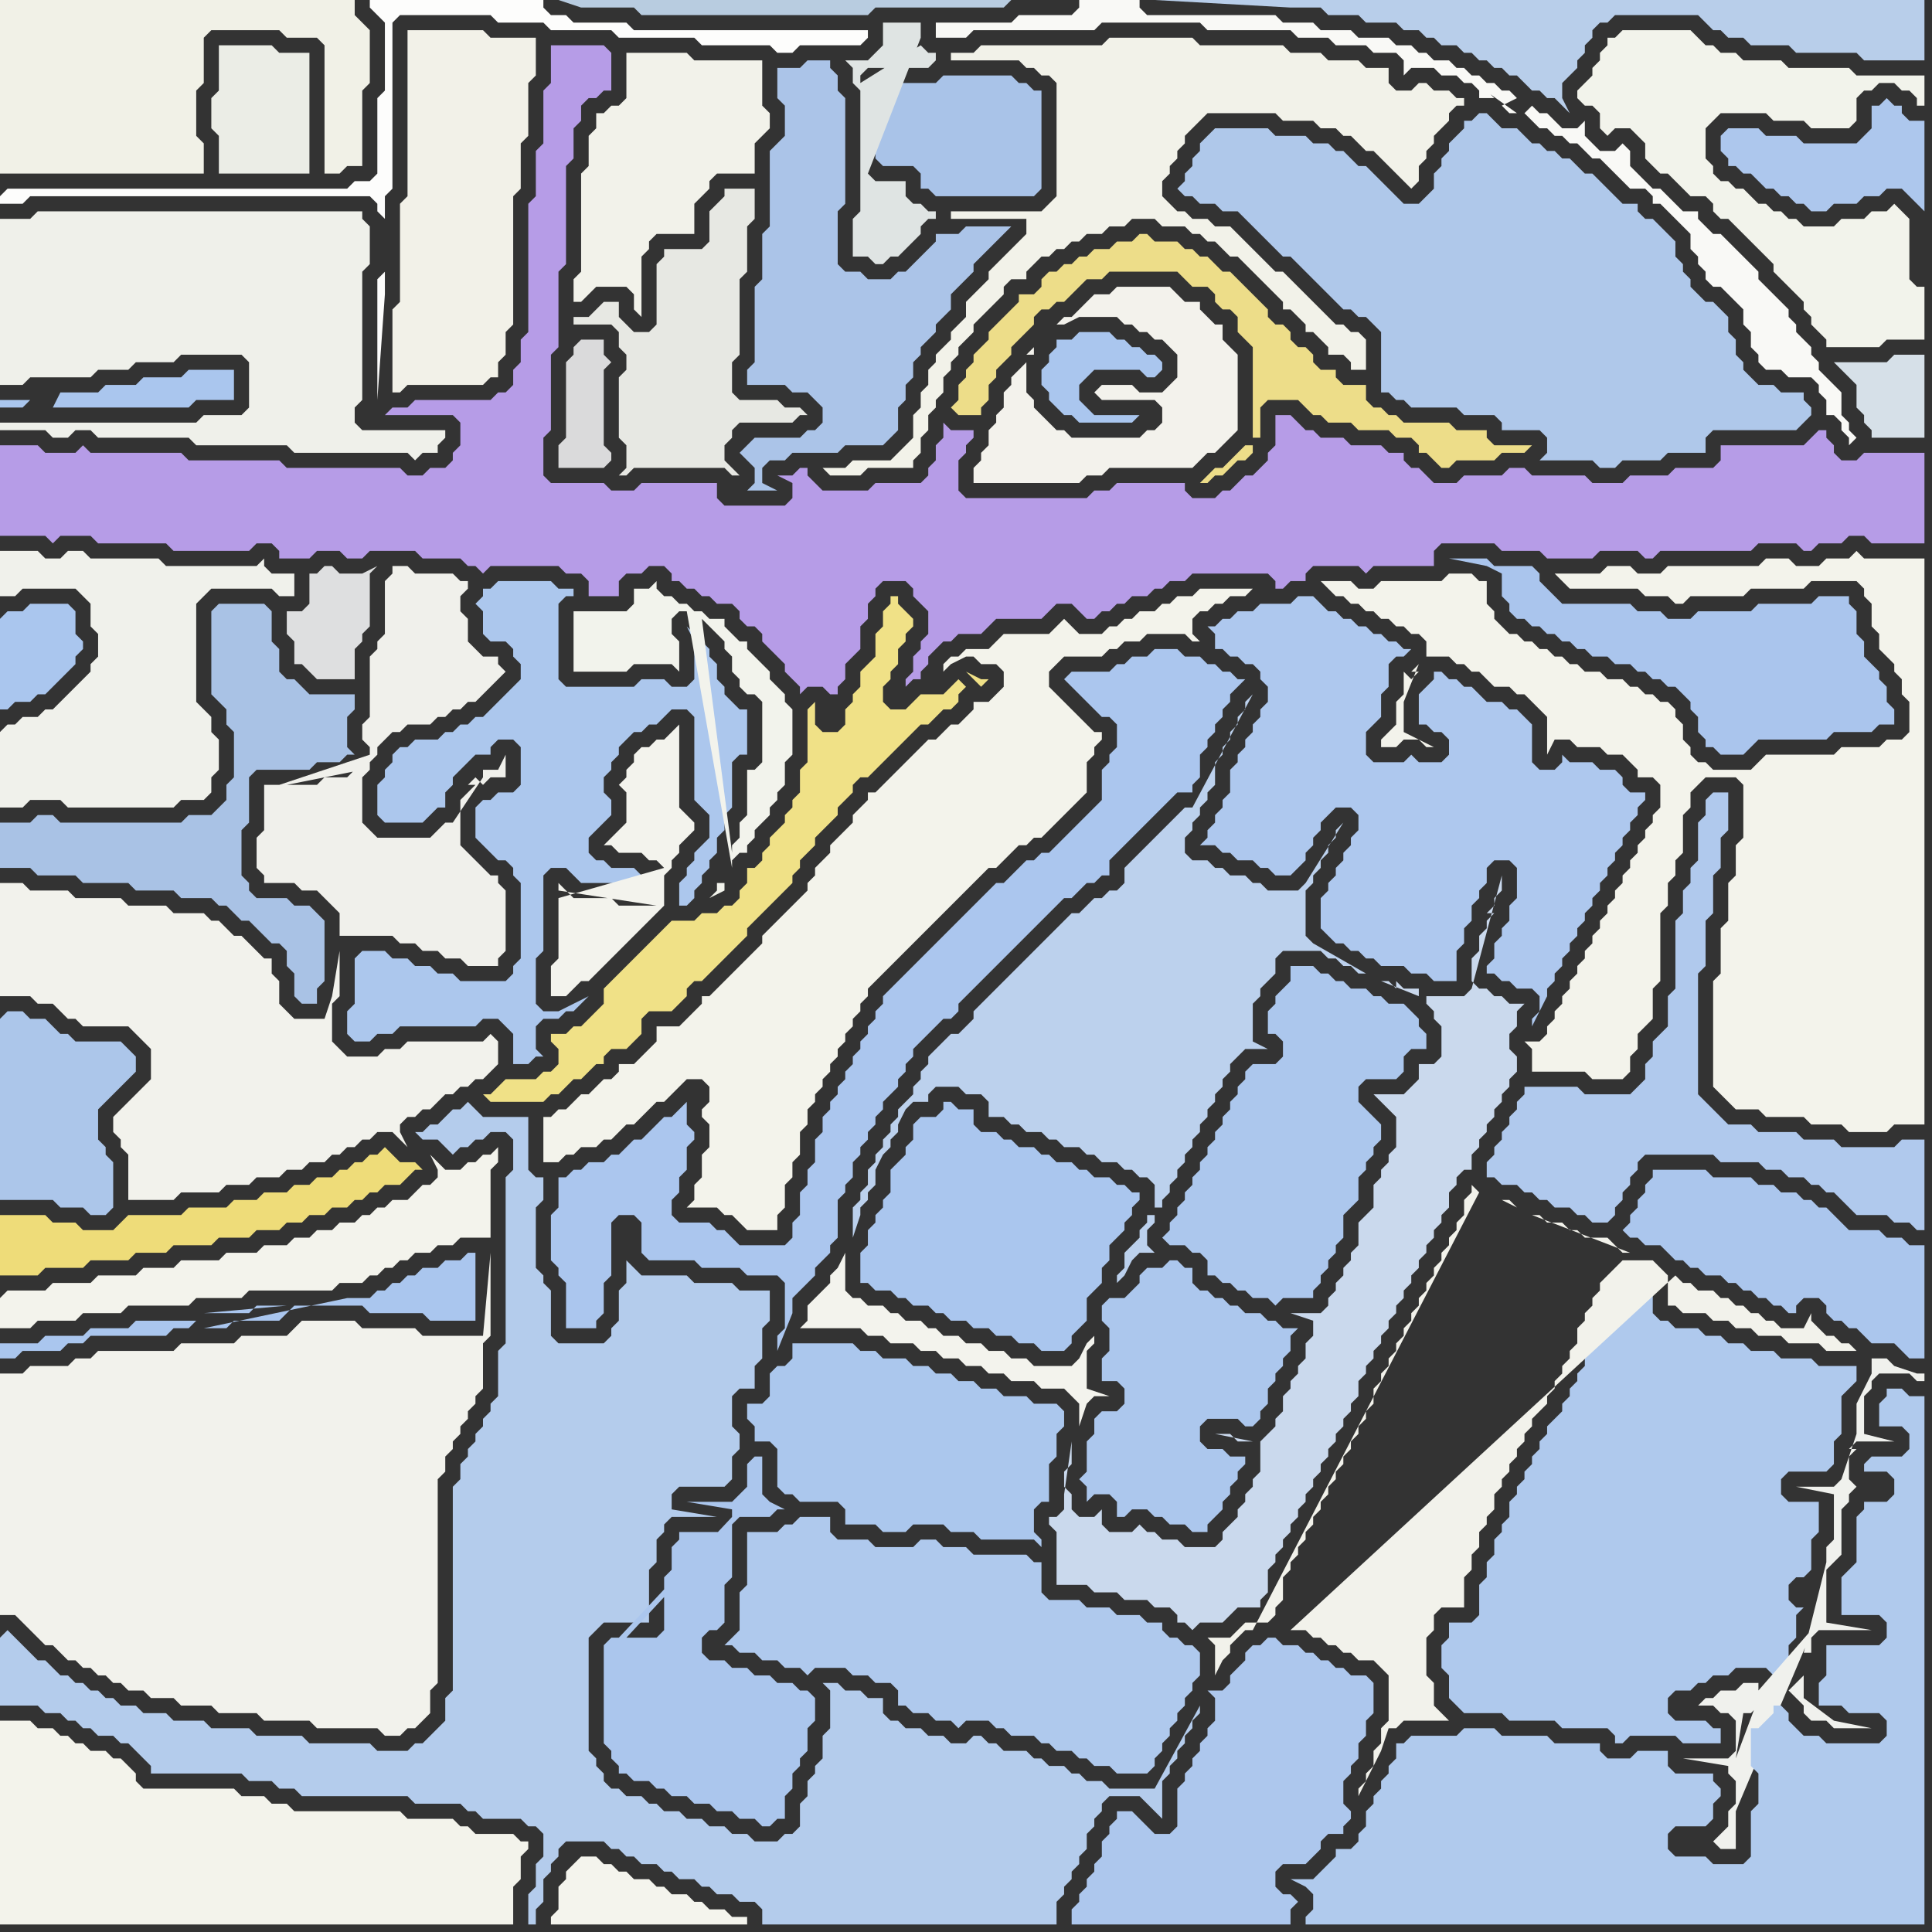 <svg width="256" height="256" xmlns="http://www.w3.org/2000/svg"><rect width="100%" height="100%" fill="#333333" stroke="none"/><script> 
var tempColor;
function hoverPath(evt){
obj = evt.target;
tempColor = obj.getAttribute("fill");
obj.setAttribute("fill","red");
//alert(tempColor);
//obj.setAttribute("stroke","red");}
function recoverPath(evt){
obj = evt.target;
obj.setAttribute("fill", tempColor);
//obj.setAttribute("stroke", tempColor);
}</script><path onmouseover="hoverPath(evt)" onmouseout="recoverPath(evt)" fill="rgb(243,243,236)" d="M  0,172l 0,4 4,0 1,-1 5,0 1,-1 5,0 1,-1 8,0 1,-1 6,0 1,-1 11,0 1,-1 3,0 1,-1 1,0 1,-1 1,0 1,-1 1,0 1,-1 2,0 1,-1 2,0 1,-1 4,0 0,-9 1,-1 0,-2 -1,1 -1,0 -1,1 -1,0 -1,1 -2,0 -1,-1 -1,-1 1,2 0,1 -1,1 -1,0 -1,1 -1,1 -2,0 -1,1 -1,0 -1,1 -1,0 -1,1 -2,0 -1,1 -2,0 -1,1 -2,0 -1,1 -3,0 -1,1 -4,0 -1,1 -5,0 -1,1 -4,0 -1,1 -5,0 -1,1 -5,0 -1,1 -5,0 -1,1Z"/>
<path onmouseover="hoverPath(evt)" onmouseout="recoverPath(evt)" fill="rgb(242,242,236)" d="M  0,208l 0,6 2,0 1,1 1,1 1,1 1,1 1,0 1,1 1,1 1,0 1,1 1,0 1,1 1,0 1,1 1,0 1,1 2,0 1,1 3,0 1,1 4,0 1,1 5,0 1,1 6,0 1,1 8,0 1,1 2,0 1,-1 1,0 1,-1 1,-1 0,-3 1,-1 0,-27 1,-1 0,-2 1,-1 0,-1 1,-1 0,-1 1,-1 0,-1 1,-1 0,-1 1,-1 0,-6 1,-1 0,-11 -1,11 -8,0 -1,-1 -7,0 -1,-1 -7,0 -1,1 0,0 -1,1 -6,0 -1,1 -7,0 -1,1 -10,0 -1,1 -2,0 -1,1 -5,0 -1,1 -3,0Z"/>
<path onmouseover="hoverPath(evt)" onmouseout="recoverPath(evt)" fill="rgb(243,243,235)" d="M  73,148l -1,0 0,6 2,0 1,-1 1,0 1,-1 2,0 1,-1 1,0 1,-1 1,-1 1,0 1,-1 1,-1 1,-1 1,0 1,-1 1,-1 1,-1 2,0 1,1 0,2 -1,1 0,1 1,1 0,3 -1,1 0,3 -1,1 0,2 -1,1 4,0 1,1 1,0 1,1 1,1 4,0 0,-2 1,-1 0,-3 1,-1 0,-2 1,-1 0,-3 1,-1 0,-2 1,-1 0,-1 1,-1 0,-1 1,-1 0,-1 1,-1 0,-1 1,-1 0,-1 1,-1 0,-1 1,-1 0,-1 1,-1 0,-1 1,-1 6,-6 1,-1 6,-6 1,-1 1,-1 1,0 1,-1 1,-1 1,-1 1,0 1,-1 1,0 1,-1 1,-1 1,-1 1,-1 1,-1 1,-1 0,-4 1,-1 0,-1 1,-1 0,-1 -1,0 -1,-1 -1,-1 -1,-1 -1,-1 -1,-1 -1,-1 0,-2 1,-1 1,-1 5,0 1,-1 1,0 1,-1 2,0 1,-1 5,0 1,1 1,0 -1,-1 0,-2 1,-1 1,0 1,-1 1,0 1,-1 2,0 1,-1 -7,0 -1,1 -2,0 -1,1 -1,0 -1,1 -2,0 -1,1 -1,0 -1,1 -1,0 -1,1 -3,0 -1,-1 -1,-1 -1,1 -1,1 -6,0 -1,1 -1,1 -3,0 -1,1 -1,0 -1,1 0,1 -1,1 2,-2 2,-1 1,0 1,1 2,0 1,1 0,2 -1,1 -1,1 -2,0 0,1 -1,1 -1,1 -1,0 -1,1 -1,1 -1,0 -1,1 -6,6 -1,0 0,1 -1,1 -1,1 0,1 -1,1 -1,1 -1,1 0,1 -1,1 -1,1 0,1 -1,1 0,1 -1,1 -2,2 -1,1 -1,1 -1,1 0,1 -1,1 -6,6 -1,0 0,1 -1,1 -1,1 -1,1 -3,0 0,2 -1,1 -2,2 -2,0 0,1 -1,1 -1,0 -1,1 -1,1 -1,0 -1,1 -1,1 -1,0 -1,1Z"/>
<path onmouseover="hoverPath(evt)" onmouseout="recoverPath(evt)" fill="rgb(243,243,235)" d="M  231,108l 0,3 -1,1 0,4 -1,1 0,5 -1,1 0,6 -1,1 0,14 1,1 1,1 1,1 3,0 1,1 5,0 1,1 4,0 1,1 5,0 1,-1 4,0 0,-75 -8,0 -1,-1 -1,1 -3,0 -1,1 -3,0 -1,-1 -3,0 -1,1 -12,0 -1,1 -3,0 -1,-1 -3,0 -1,1 -6,0 1,1 0,0 1,1 9,0 1,1 3,0 1,1 1,0 1,-1 7,0 1,-1 7,0 1,-1 6,0 1,1 0,1 1,1 0,3 1,1 0,2 1,1 1,1 0,1 1,1 0,2 1,1 0,4 -1,1 -2,0 -1,1 -5,0 -1,1 -9,0 -1,1 -1,1 -5,0 -1,-1 -1,0 -1,-1 0,-1 -1,-1 0,-2 -1,-1 0,-1 -1,-1 -1,0 -1,-1 -1,0 -1,-1 -1,0 -1,-1 -2,0 -1,-1 -2,0 -1,-1 -1,0 -1,-1 -1,0 -1,-1 -1,0 -1,-1 -1,0 -1,-1 -1,0 -1,-1 -1,-1 0,-1 -1,-1 0,-3 -1,0 -1,-1 -3,0 -1,1 -8,0 -1,1 -2,0 -1,-1 -4,0 1,1 0,0 1,1 1,0 1,1 1,0 1,1 1,0 1,1 1,0 1,1 1,0 1,1 1,0 1,1 0,2 3,0 1,1 1,0 1,1 1,0 1,1 1,1 2,0 1,1 1,0 1,1 1,1 1,1 0,5 1,-2 2,0 1,1 3,0 1,1 2,0 1,1 1,1 0,1 2,0 1,1 0,3 -1,1 0,1 -1,1 0,1 -1,1 0,1 -1,1 0,1 -1,1 0,1 -1,1 0,1 -1,1 0,1 -1,1 0,1 -1,1 0,1 -1,1 0,1 -1,1 0,1 -1,1 0,1 -1,1 0,1 -1,1 0,1 -1,1 0,1 -1,1 -2,0 1,1 0,3 7,0 1,1 4,0 1,-1 0,-2 1,-1 0,-2 1,-1 1,-1 0,-4 1,-1 0,-9 1,-1 0,-3 1,-1 0,-2 1,-1 0,-5 1,-1 0,-2 1,-1 1,-1 4,0 1,1 0,4 -43,-20 -1,1 1,0 -1,1 -1,-1 0,3 -1,1 0,3 -1,1 -1,1 0,1 2,0 1,-1 2,0 1,1 1,0 -4,-2 0,-4 2,-5 43,20Z"/>
<path onmouseover="hoverPath(evt)" onmouseout="recoverPath(evt)" fill="rgb(182,156,231)" d="M  0,61l 0,10 6,0 1,1 1,-1 4,0 1,1 9,0 1,1 10,0 1,-1 2,0 1,1 0,1 4,0 1,-1 3,0 1,1 2,0 1,-1 6,0 1,1 5,0 1,1 1,0 1,1 1,-1 9,0 1,1 2,0 1,1 0,2 4,0 0,-2 1,-1 2,0 1,-1 2,0 1,1 0,1 1,0 1,1 1,0 1,1 1,0 1,1 2,0 1,1 0,1 1,1 1,0 1,1 0,1 1,1 1,1 1,1 0,1 1,1 1,1 0,1 1,-1 2,0 1,1 1,0 0,-1 1,-1 0,-2 1,-1 1,-1 0,-3 1,-1 0,-2 1,-1 0,-1 1,-1 3,0 1,1 0,1 1,1 1,1 0,3 -1,1 0,1 -1,1 0,2 -1,1 0,1 -1,1 2,-2 1,0 0,-1 1,-1 0,-1 1,-1 1,-1 1,0 1,-1 3,0 1,-1 1,-1 6,0 1,-1 1,-1 2,0 1,1 1,1 1,0 1,-1 1,0 1,-1 1,0 1,-1 2,0 1,-1 1,0 1,-1 2,0 1,-1 10,0 1,1 0,1 1,0 1,-1 2,0 0,-1 1,-1 6,0 1,1 1,-1 8,0 0,-2 1,-1 7,0 1,1 5,0 1,1 6,0 1,-1 5,0 1,1 1,0 1,-1 12,0 1,-1 5,0 1,1 1,0 1,-1 3,0 1,-1 2,0 1,1 7,0 0,-12 -8,0 -1,1 -2,0 -1,-1 0,-1 -1,-1 0,-1 -1,0 -1,1 0,0 -1,1 -11,0 0,2 -1,1 -5,0 -1,1 -5,0 -1,1 -4,0 -1,-1 -7,0 -1,-1 -2,0 -1,1 -5,0 -1,1 -3,0 -1,-1 -1,-1 -1,0 -1,-1 0,-1 -2,0 -1,-1 -4,0 -1,-1 -3,0 -1,-1 -1,0 -1,-1 -1,-1 -2,0 0,4 -1,1 0,1 -2,2 -1,0 -1,1 -1,1 -1,0 -1,1 -3,0 -1,-1 0,-1 -9,0 -1,1 -2,0 -1,1 -16,0 -1,-1 0,-4 1,-1 0,-1 1,-1 0,-1 -3,0 -1,-1 0,2 -1,1 0,2 -1,1 0,1 -1,1 -6,0 -1,1 -6,0 -1,-1 -1,-1 0,-1 -1,0 -1,1 -2,0 2,1 0,2 -1,1 -8,0 -1,-1 0,-2 -10,0 -1,1 -3,0 -1,-1 -7,0 -1,-1 0,-5 1,-1 0,-10 1,-1 0,-10 1,-1 0,-13 1,-1 0,-4 1,-1 0,-2 1,-1 1,0 1,-1 1,0 0,-5 -1,-1 -7,0 0,5 -1,1 0,7 -1,1 0,6 -1,1 0,17 -1,1 0,3 -1,1 0,2 -1,1 -1,0 -1,1 -10,0 -1,1 -2,0 -1,1 9,0 1,1 0,3 -1,1 0,1 -1,1 -2,0 -1,1 -2,0 -1,-1 -15,0 -1,-1 -12,0 -1,-1 -12,0 -1,-1 -1,1 -4,0 -1,-1 -5,0 0,2 110,32 0,0 -110,-32Z"/>
<path onmouseover="hoverPath(evt)" onmouseout="recoverPath(evt)" fill="rgb(240,241,235)" d="M  0,97l 0,10 3,0 1,-1 4,0 1,1 14,0 1,-1 3,0 1,-1 0,-2 1,-1 0,-4 -1,-1 0,-2 -1,-1 -1,-1 0,-13 1,-1 1,-1 8,0 1,1 2,0 0,-3 -3,0 -1,-1 0,-1 -1,1 -12,0 -1,-1 -9,0 -1,-1 -2,0 -1,1 -2,0 -1,-1 -5,0 0,6 2,0 1,-1 7,0 1,1 1,1 0,3 1,1 0,3 -1,1 0,1 -1,1 -1,1 -1,1 -1,1 -1,1 -1,0 -1,1 -2,0 -1,1 -1,0 -1,1Z"/>
<path onmouseover="hoverPath(evt)" onmouseout="recoverPath(evt)" fill="rgb(180,204,236)" d="M  0,217l 0,9 5,0 1,1 2,0 1,1 1,0 1,1 1,0 1,1 2,0 1,1 1,0 1,1 1,1 1,1 0,1 12,0 1,1 3,0 1,1 2,0 1,1 14,0 1,1 6,0 1,1 1,0 1,1 5,0 1,1 1,0 1,1 0,3 -1,1 0,3 -1,1 0,4 1,0 0,-2 1,-1 0,-3 1,-1 0,-1 1,-1 0,-1 1,-1 5,0 1,1 1,0 1,1 1,0 1,1 2,0 1,1 1,0 1,1 2,0 1,1 1,0 1,1 2,0 1,1 2,0 1,1 0,2 39,0 0,-3 1,-1 0,-1 1,-1 0,-1 1,-1 0,-1 1,-1 0,-2 1,-1 0,-1 1,-1 0,-1 1,-1 4,0 1,1 1,1 1,1 0,-5 1,-1 0,-1 1,-1 0,-1 1,-1 0,-1 1,-1 0,-1 1,-1 0,-1 -6,11 -6,0 -1,-1 -2,0 -1,-1 -1,0 -1,-1 -2,0 -1,-1 -1,0 -1,-1 -3,0 -1,-1 -1,0 -1,-1 -1,0 -1,1 -2,0 -1,-1 -2,0 -1,-1 -2,0 -1,-1 -1,0 -1,-1 0,-2 -2,0 -1,-1 -2,0 -1,-1 -2,0 1,1 0,5 -1,1 0,3 -1,1 0,1 -1,1 0,2 -1,1 0,3 -1,1 -1,0 -1,1 -3,0 -1,-1 -2,0 -1,-1 -2,0 -1,-1 -2,0 -1,-1 -2,0 -1,-1 -1,0 -1,-1 -2,0 -1,-1 -1,0 -1,-1 0,-1 -1,-1 0,-1 -1,-1 0,-15 1,-1 1,-1 6,0 0,-7 1,-1 0,-3 1,-1 0,-1 1,-1 6,0 -6,-1 0,-2 1,-1 6,0 1,-1 0,-3 1,-1 0,-2 -1,-1 0,-4 1,-1 2,0 0,-3 1,-1 0,-4 1,-1 0,-4 -4,0 -1,-1 -5,0 -1,-1 -6,0 -1,-1 -1,-1 0,3 -1,1 0,4 -1,1 0,1 -1,1 -6,0 -1,-1 0,-6 -1,-1 0,-1 -1,-1 0,-8 1,-1 0,-3 -1,0 -1,-1 0,-7 -6,0 -1,-1 -1,-1 -1,1 -1,0 -1,1 -1,1 -1,0 -1,1 -1,0 1,1 2,0 1,1 1,1 1,-1 1,0 1,-1 1,0 1,-1 2,0 1,1 0,4 -1,1 0,22 -1,1 0,6 -1,1 0,1 -1,1 0,1 -1,1 0,1 -1,1 0,1 -1,1 0,2 -1,1 0,27 -1,1 0,3 -1,1 -1,1 -1,1 -1,0 -1,1 -4,0 -1,-1 -8,0 -1,-1 -6,0 -1,-1 -5,0 -1,-1 -4,0 -1,-1 -3,0 -1,-1 -2,0 -1,-1 -1,0 -1,-1 -1,0 -1,-1 -1,0 -1,-1 -1,0 -1,-1 -1,-1 -1,0 -1,-1 -1,-1 -1,-1 -1,-1 -1,1Z"/>
<path onmouseover="hoverPath(evt)" onmouseout="recoverPath(evt)" fill="rgb(170,198,238)" d="M  4,53l -4,0 0,1 3,0 1,-1 3,1 18,0 1,-1 5,0 0,-4 -6,0 -1,1 -5,0 -1,1 -4,0 -1,1 -5,0 -1,2 -3,-1Z"/>
<path onmouseover="hoverPath(evt)" onmouseout="recoverPath(evt)" fill="rgb(222,223,224)" d="M  42,76l -1,0 0,4 -1,1 -2,0 0,3 1,1 0,3 1,0 1,1 1,1 5,0 0,-4 1,-1 0,-1 1,-1 0,-7 1,-1 -2,1 -3,0 -1,-1 -1,0 -1,1Z"/>
<path onmouseover="hoverPath(evt)" onmouseout="recoverPath(evt)" fill="rgb(171,198,237)" d="M  82,217l -1,0 -1,1 0,13 1,1 0,1 1,1 0,1 1,0 1,1 2,0 1,1 1,0 1,1 2,0 1,1 2,0 1,1 2,0 1,1 2,0 1,1 1,0 1,-1 1,0 0,-3 1,-1 0,-2 1,-1 0,-1 1,-1 0,-3 1,-1 0,-3 -1,-1 -1,0 -1,-1 -2,0 -1,-1 -2,0 -1,-1 -2,0 -1,-1 -2,0 -1,-1 0,-2 1,-1 1,0 1,-1 0,-5 1,-1 0,-7 1,-1 4,0 1,-1 1,0 -2,-1 0,0 -1,-1 0,-5 -1,0 -1,1 0,3 -2,2 -6,0 6,1 0,1 -15,16 14,-14 -6,0 0,1 -1,1 0,3 -1,1 0,7 -1,1 -4,0 13,-14 -14,14Z"/>
<path onmouseover="hoverPath(evt)" onmouseout="recoverPath(evt)" fill="rgb(231,232,227)" d="M  87,37l 0,6 -1,1 -2,0 -1,-1 -1,-1 0,-2 -2,0 -1,1 -1,1 -2,0 0,1 5,0 1,1 0,2 1,1 0,2 -1,1 0,8 1,1 0,3 -1,1 1,0 1,-1 12,0 1,1 1,0 -1,-1 0,0 -1,-1 0,-2 1,-1 0,-1 1,-1 7,0 1,-1 1,0 -1,-1 -2,0 -1,-1 -5,0 -1,-1 0,-4 1,-1 0,-10 1,-1 0,-6 1,-1 0,-4 -4,0 0,1 -1,1 -1,1 0,4 -1,1 -5,0 0,1 -1,1Z"/>
<path onmouseover="hoverPath(evt)" onmouseout="recoverPath(evt)" fill="rgb(184,204,224)" d="M  89,0l -15,0 3,1 7,0 1,1 30,0 1,-1 17,0 1,-1Z"/>
<path onmouseover="hoverPath(evt)" onmouseout="recoverPath(evt)" fill="rgb(169,195,232)" d="M  116,13l 0,8 1,1 4,0 1,1 0,2 1,0 1,1 13,0 1,-1 0,-13 -1,0 -1,-1 -1,0 -1,-1 -9,0 -1,1 -8,0Z"/>
<path onmouseover="hoverPath(evt)" onmouseout="recoverPath(evt)" fill="rgb(170,198,238)" d="M  121,149l 0,2 -1,1 0,1 -1,1 -1,1 0,3 -1,1 0,1 -1,1 0,1 -1,1 0,2 -1,1 0,4 1,0 1,1 2,0 1,1 1,0 1,1 2,0 1,1 1,0 1,1 2,0 1,1 2,0 1,1 2,0 1,1 2,0 1,1 3,0 1,-1 0,-1 1,-1 1,-1 0,-3 1,-1 1,-1 0,-2 1,-1 0,-2 1,-1 1,-1 0,-1 1,-1 0,-1 1,-1 0,-1 -1,0 -1,-1 -1,0 -1,-1 -2,0 -1,-1 -1,0 -1,-1 -2,0 -1,-1 -1,0 -1,-1 -2,0 -1,-1 -1,0 -1,-1 -2,0 -1,-1 0,-2 -2,0 -1,-1 -1,0 0,1 -1,1 -2,0 -1,1Z"/>
<path onmouseover="hoverPath(evt)" onmouseout="recoverPath(evt)" fill="rgb(202,217,237)" d="M  140,201l -1,0 0,1 1,1 0,7 4,0 1,1 3,0 1,1 3,0 1,1 2,0 1,1 0,1 1,0 1,1 1,-1 3,0 1,-1 1,-1 3,0 0,-1 1,-1 0,-3 1,-1 0,-1 1,-1 0,-1 1,-1 0,-1 1,-1 0,-1 1,-1 0,-1 1,-1 0,-1 1,-1 0,-1 1,-1 0,-1 1,-1 0,-1 1,-1 0,-1 1,-1 0,-1 1,-1 0,-2 1,-1 0,-1 1,-1 0,-1 1,-1 0,-1 1,-1 0,-1 1,-1 0,-1 1,-1 0,-1 1,-1 0,-1 1,-1 0,-1 1,-1 0,-1 1,-1 0,-1 1,-1 0,-1 1,-1 0,-2 1,-1 0,-1 1,-1 1,0 0,-2 1,-1 0,-1 1,-1 0,-1 1,-1 0,-1 1,-1 0,-1 1,-1 0,-1 1,-1 0,-2 -1,-1 0,-2 1,-1 0,-2 1,-1 -2,0 -1,-1 -1,0 -1,-1 -1,0 -1,-1 0,-3 1,-1 0,-2 1,-1 0,-1 1,-1 -1,0 1,-1 0,-1 1,-1 0,-2 -4,15 -1,1 -5,0 0,1 1,1 0,1 1,1 0,4 -1,1 -2,0 0,2 -1,1 -1,1 -4,0 1,1 1,1 1,1 0,4 -1,1 0,1 -1,1 0,1 -1,1 0,3 -1,1 -1,1 0,3 -1,1 0,1 -1,1 0,1 -1,1 0,1 -1,1 0,1 -1,1 -4,0 3,1 0,2 -1,1 0,2 -1,1 0,1 -1,1 0,1 -1,1 0,2 -1,1 0,1 -1,1 -1,1 0,4 -1,1 0,1 -1,1 0,1 -1,1 0,1 -1,1 -1,1 0,1 -1,1 -4,0 -1,-1 -2,0 -1,-1 -1,0 -1,-1 -1,1 -3,0 -1,-1 0,-2 -1,1 -2,0 -1,-1 0,-2 -1,-1 0,-2 1,-1 0,-3 -1,7 0,2 -1,1 26,-10 -2,0 -1,-1 -2,0 5,1 -26,10 48,-69 0,-1 -2,0 -1,-1 0,1 -1,-1 -1,0 5,2 -48,69Z"/>
<path onmouseover="hoverPath(evt)" onmouseout="recoverPath(evt)" fill="rgb(170,198,238)" d="M  142,45l -2,0 0,1 -1,1 0,1 -1,1 0,2 1,1 0,1 1,1 1,1 1,0 1,1 7,0 1,-1 -6,0 -1,-1 -1,-1 0,-2 1,-1 1,-1 6,0 1,1 1,0 1,-1 0,-1 -1,-1 -1,0 -1,-1 -1,0 -1,-1 -1,0 -1,-1 -4,0 -1,1Z"/>
<path onmouseover="hoverPath(evt)" onmouseout="recoverPath(evt)" fill="rgb(172,199,237)" d="M  151,169l 0,1 -1,1 -1,1 -2,0 -1,1 0,2 1,1 0,3 -1,1 0,3 2,0 1,1 0,2 -1,1 -2,0 -1,1 0,2 -1,1 0,4 -1,1 1,1 0,2 1,-1 2,0 1,1 0,2 1,0 1,-1 2,0 1,1 1,0 1,1 2,0 1,1 2,0 0,-1 1,-1 1,-1 0,-1 1,-1 0,-1 1,-1 0,-1 1,-1 0,-1 -2,0 -1,-1 -2,0 -1,-1 0,-2 1,-1 4,0 1,1 1,0 1,-1 0,-1 1,-1 0,-2 1,-1 0,-1 1,-1 0,-1 1,-1 0,-2 1,-1 -2,0 -1,-1 -1,0 -1,-1 -2,0 -1,-1 -1,0 -1,-1 -1,0 -1,-1 -1,0 -1,-1 0,-2 -1,0 -1,-1 -1,0 -1,1 -2,0 -1,1Z"/>
<path onmouseover="hoverPath(evt)" onmouseout="recoverPath(evt)" fill="rgb(172,199,237)" d="M  167,141l -1,0 -1,1 0,1 -1,1 0,1 -1,1 0,1 -1,1 0,1 -1,1 0,1 -1,1 0,1 -1,1 0,1 -1,1 0,1 -1,1 0,1 -1,1 0,1 -1,1 0,1 -1,1 1,1 2,0 1,1 1,0 1,1 0,2 1,0 1,1 1,0 1,1 1,0 1,1 2,0 1,1 1,-1 4,0 0,-1 1,-1 0,-1 1,-1 0,-1 1,-1 0,-1 1,-1 0,-3 1,-1 1,-1 0,-3 1,-1 0,-1 1,-1 0,-1 1,-1 0,-2 -1,-1 0,0 -1,-1 -1,-1 0,-2 1,-1 4,0 1,-1 0,-2 1,-1 2,0 0,-2 -1,-1 0,-1 -1,-1 -1,-1 -2,0 -1,-1 -1,0 -1,-1 -2,0 -1,-1 -1,0 -1,-1 -1,0 -1,-1 -3,0 0,2 -1,1 -1,1 0,1 -1,1 0,3 1,0 1,1 0,2 -1,1Z"/>
<path onmouseover="hoverPath(evt)" onmouseout="recoverPath(evt)" fill="rgb(174,200,238)" d="M  186,101l -4,0 -1,-1 0,-3 2,-2 0,-3 1,-1 0,-3 1,-1 1,0 1,-1 -1,0 -1,-1 -1,0 -1,-1 -1,0 -1,-1 -1,0 -1,-1 -1,0 -1,-1 -1,0 -1,-1 -1,-1 -2,0 -1,1 -4,0 -1,1 -2,0 -1,1 -1,0 -1,1 -1,0 1,1 0,2 1,0 1,1 1,0 1,1 1,0 1,1 0,1 1,1 0,2 -1,1 0,1 -1,1 0,1 -1,1 0,1 -1,1 0,1 -1,1 0,3 -1,1 0,1 -1,1 0,1 -1,1 0,1 -1,1 2,0 1,1 1,0 1,1 2,0 1,1 1,0 1,1 2,0 1,-1 0,0 1,-1 0,-1 1,-1 0,-1 1,-1 0,-1 1,-1 1,-1 2,0 1,1 0,2 -1,1 0,1 -1,1 0,1 -1,1 0,1 -1,1 0,1 -1,1 0,4 1,1 0,0 1,1 1,0 1,1 1,0 1,1 1,0 1,1 3,0 1,1 2,0 1,1 3,0 0,-4 1,-1 0,-2 1,-1 0,-2 1,-1 0,-1 1,-1 0,-2 1,-1 2,0 1,1 0,4 -1,1 0,2 -1,1 0,1 -1,1 0,2 -1,1 0,1 1,0 1,1 1,0 1,1 2,0 1,1 0,2 -1,1 0,1 2,-4 0,-1 1,-1 0,-1 1,-1 0,-1 1,-1 0,-1 1,-1 0,-1 1,-1 0,-1 1,-1 0,-1 1,-1 0,-1 1,-1 0,-1 1,-1 0,-1 1,-1 0,-1 1,-1 0,-1 1,-1 0,-1 1,-1 0,-1 -2,0 -1,-1 0,-1 -1,-1 -2,0 -1,-1 -3,0 -1,-1 0,1 -1,1 -2,0 -1,-1 0,-5 -1,-1 -1,-1 -1,0 -1,-1 -2,0 -1,-1 -1,-1 -1,0 -1,-1 -1,0 -1,-1 -1,0 0,1 -1,1 -1,1 0,4 1,0 1,1 1,0 1,1 0,2 -1,1 -3,0 -1,-1 -1,1Z"/>
<path onmouseover="hoverPath(evt)" onmouseout="recoverPath(evt)" fill="rgb(184,206,234)" d="M  196,0l -43,0 18,1 4,0 1,1 4,0 1,1 4,0 1,1 2,0 1,1 1,0 1,1 2,0 1,1 1,0 1,1 1,0 1,1 1,0 1,1 1,0 1,1 1,1 1,0 1,1 1,0 1,1 1,1 -1,-2 0,-2 2,-2 0,-1 1,-1 0,-1 1,-1 0,-1 1,-1 1,0 1,-1 11,0 1,1 1,1 1,0 1,1 2,0 1,1 5,0 1,1 8,0 1,1 8,0 0,-8Z"/>
<path onmouseover="hoverPath(evt)" onmouseout="recoverPath(evt)" fill="rgb(175,200,234)" d="M  190,25l 0,0 -1,1 -1,1 -2,0 -1,-1 -1,-1 -1,-1 -1,-1 -1,-1 -1,0 -1,-1 -1,-1 -1,0 -1,-1 -2,0 -1,-1 -4,0 -1,-1 -7,0 -1,1 -1,1 0,1 -1,1 0,1 -1,1 0,1 -1,1 1,1 1,0 1,1 2,0 1,1 2,0 1,1 1,1 1,1 1,1 1,1 1,1 1,0 1,1 1,1 1,1 1,1 1,1 1,1 1,1 1,0 1,1 1,0 1,1 1,1 0,8 1,0 1,1 1,0 1,1 6,0 1,1 4,0 1,1 0,1 5,0 1,1 0,2 -1,1 7,0 1,1 2,0 1,-1 5,0 1,-1 5,0 0,-2 1,-1 11,0 1,-1 1,-1 0,-1 -1,-1 0,-1 -3,0 -1,-1 -2,0 -1,-1 -1,-1 0,-1 -1,-1 0,-2 -1,-1 0,-2 -1,-1 -1,-1 -1,0 -1,-1 -1,-1 0,-1 -1,-1 0,-1 -1,-1 0,-2 -1,-1 -1,-1 -1,-1 -1,0 -1,-1 0,-1 -2,0 -1,-1 -1,-1 -1,-1 -1,-1 -1,0 -1,-1 -1,-1 -1,0 -1,-1 -1,0 -1,-1 -1,0 -1,-1 -1,-1 -2,0 -1,-1 -1,-1 -1,0 -1,1 -1,0 0,1 -1,1 -1,1 0,1 -1,1 0,1 -1,1Z"/>
<path onmouseover="hoverPath(evt)" onmouseout="recoverPath(evt)" fill="rgb(242,243,235)" d="M  214,5l -1,0 0,1 -1,1 0,1 -1,1 0,1 -1,1 -1,1 0,1 1,1 1,0 1,1 0,2 1,1 1,-1 2,0 1,1 1,1 0,2 1,1 1,1 1,0 1,1 1,1 1,1 2,0 1,1 0,1 1,1 1,0 3,3 1,1 1,1 1,1 0,1 1,1 1,1 1,1 1,1 0,1 1,1 0,1 1,1 1,1 0,1 7,0 1,-1 5,0 0,-7 -1,0 -1,-1 0,-8 -1,-1 -1,-1 -1,1 -2,0 -1,1 -3,0 -1,1 -4,0 -1,-1 -1,0 -1,-1 -1,0 -1,-1 -1,0 -2,-2 -1,0 -1,-1 -1,0 -1,-1 0,-1 -1,-1 0,-4 1,-1 1,-1 6,0 1,1 4,0 1,1 5,0 1,-1 0,-3 1,-1 1,0 1,-1 2,0 1,1 1,0 1,1 0,1 1,0 0,-4 -9,0 -1,-1 -8,0 -1,-1 -5,0 -1,-1 -2,0 -1,-1 -1,0 -1,-1 -1,-1 -9,0 -1,1Z"/>
<path onmouseover="hoverPath(evt)" onmouseout="recoverPath(evt)" fill="rgb(214,224,232)" d="M  246,53l 0,1 1,1 0,1 1,1 0,1 7,0 0,-11 -4,0 -1,1 -7,0 1,1 2,2Z"/>
<path onmouseover="hoverPath(evt)" onmouseout="recoverPath(evt)" fill="rgb(241,241,231)" d="M  0,2l 0,21 27,0 0,-4 -1,-1 0,-6 1,-1 0,-6 1,-1 9,0 1,1 4,0 1,1 0,17 2,0 1,-1 2,0 0,-10 1,-1 0,-7 -1,-1 0,0 -1,-1 0,-2 -47,0Z"/>
<path onmouseover="hoverPath(evt)" onmouseout="recoverPath(evt)" fill="rgb(253,253,252)" d="M  0,26l 0,1 3,0 1,-1 45,0 1,1 0,1 1,1 0,7 -1,1 0,16 1,-14 0,-13 1,-1 0,-22 1,-1 12,0 1,1 6,0 1,1 8,0 1,1 10,0 1,1 9,0 1,1 2,0 1,-1 8,0 1,-1 0,-1 -31,0 -1,-1 -7,0 -1,-1 -2,0 -1,-1 0,-1 -23,0 0,1 1,1 0,0 1,1 0,9 -1,1 0,10 -1,1 -2,0 -1,1 -45,0 -1,1Z"/>
<path onmouseover="hoverPath(evt)" onmouseout="recoverPath(evt)" fill="rgb(170,198,238)" d="M  0,82l 0,12 1,0 1,-1 2,0 1,-1 1,0 1,-1 2,-2 1,-1 0,-1 1,-1 0,-1 -1,-1 0,-3 -1,-1 -5,0 -1,1 -2,0 -1,1Z"/>
<path onmouseover="hoverPath(evt)" onmouseout="recoverPath(evt)" fill="rgb(242,242,236)" d="M  17,146l -1,1 -1,1 0,2 1,1 0,1 1,1 0,6 6,0 1,-1 5,0 1,-1 3,0 1,-1 3,0 1,-1 2,0 1,-1 2,0 1,-1 1,0 1,-1 1,0 1,-1 1,0 1,-1 2,0 1,1 1,1 -1,-2 0,-1 1,-1 1,0 1,-1 1,0 1,-1 1,-1 1,0 1,-1 1,0 1,-1 1,0 1,-1 1,-1 0,-3 -1,-1 0,0 -1,1 -10,0 -1,1 -2,0 -1,1 -4,0 -1,-1 -1,-1 0,-5 1,-1 0,-6 -1,6 0,0 -1,3 -4,0 -1,-1 -1,-1 0,-3 -1,-1 0,-2 -1,0 -1,-1 -1,-1 -1,-1 -1,0 -1,-1 -1,-1 -1,0 -1,-1 -4,0 -1,-1 -5,0 -1,-1 -6,0 -1,-1 -5,0 -1,-1 -3,0 0,15 4,0 1,1 2,0 2,2 1,0 1,1 6,0 1,1 1,1 1,1 0,4 -3,3Z"/>
<path onmouseover="hoverPath(evt)" onmouseout="recoverPath(evt)" fill="rgb(243,243,235)" d="M  21,237l -2,0 -1,-1 0,-1 -1,-1 -1,-1 -1,0 -1,-1 -2,0 -1,-1 -1,0 -1,-1 -1,0 -1,-1 -2,0 -1,-1 -4,0 0,27 68,0 0,-5 1,-1 0,-3 1,-1 0,-1 -1,0 -1,-1 -5,0 -1,-1 -1,0 -1,-1 -6,0 -1,-1 -14,0 -1,-1 -2,0 -1,-1 -3,0 -1,-1Z"/>
<path onmouseover="hoverPath(evt)" onmouseout="recoverPath(evt)" fill="rgb(235,237,230)" d="M  29,6l 0,6 -1,1 0,4 1,1 0,5 12,0 0,-16 -4,0 -1,-1Z"/>
<path onmouseover="hoverPath(evt)" onmouseout="recoverPath(evt)" fill="rgb(238,220,121)" d="M  47,154l -1,1 -1,0 -1,1 -2,0 -1,1 -2,0 -1,1 -3,0 -1,1 -3,0 -1,1 -5,0 -1,1 -7,0 -1,1 -1,1 -4,0 -1,-1 -3,0 -1,-1 -6,0 0,8 5,0 1,-1 5,0 1,-1 5,0 1,-1 4,0 1,-1 5,0 1,-1 4,0 1,-1 3,0 1,-1 2,0 1,-1 2,0 1,-1 2,0 1,-1 1,0 1,-1 1,0 1,-1 2,0 1,-1 1,-1 1,0 -1,-1 -2,0 -1,-1 -1,-1 -1,1 -1,0 -1,1Z"/>
<path onmouseover="hoverPath(evt)" onmouseout="recoverPath(evt)" fill="rgb(242,241,232)" d="M  54,6l 0,20 -1,1 0,13 -1,1 0,11 1,0 1,-1 10,0 1,-1 1,0 0,-2 1,-1 0,-3 1,-1 0,-17 1,-1 0,-6 1,-1 0,-7 1,-1 0,-5 -6,0 -1,-1 -10,0Z"/>
<path onmouseover="hoverPath(evt)" onmouseout="recoverPath(evt)" fill="rgb(218,218,219)" d="M  76,46l 0,1 -1,1 0,10 -1,1 0,3 6,0 1,-1 0,-1 -1,-1 0,-10 1,-1 -1,-1 0,-2 -3,0 -1,1Z"/>
<path onmouseover="hoverPath(evt)" onmouseout="recoverPath(evt)" fill="rgb(175,201,237)" d="M  99,206l 0,4 -1,1 0,5 -1,1 -1,1 1,0 1,1 2,0 1,1 2,0 1,1 2,0 1,1 1,-1 4,0 1,1 2,0 1,1 2,0 1,1 0,2 1,0 1,1 2,0 1,1 2,0 1,1 1,-1 3,0 1,1 1,0 1,1 3,0 1,1 1,0 1,1 2,0 1,1 1,0 1,1 2,0 1,1 4,0 1,-1 0,-1 1,-1 0,-1 1,-1 0,-1 1,-1 0,-1 1,-1 0,-1 1,-1 0,-1 1,-1 0,-3 -1,-1 -1,0 -1,-1 -1,0 -1,-1 0,-1 -2,0 -1,-1 -3,0 -1,-1 -3,0 -1,-1 -4,0 -1,-1 0,-4 -1,0 -1,-1 -7,0 -1,-1 -3,0 -1,-1 -2,0 -1,1 -5,0 -1,-1 -4,0 -1,-1 0,-2 -4,0 -1,1 -1,0 -1,1 -4,0Z"/>
<path onmouseover="hoverPath(evt)" onmouseout="recoverPath(evt)" fill="rgb(243,243,237)" d="M  110,170l 0,0 -1,1 -1,1 -1,1 0,2 -1,1 8,0 1,1 2,0 1,1 3,0 1,1 2,0 1,1 2,0 1,1 2,0 1,1 2,0 1,1 3,0 1,1 3,0 1,1 1,1 0,3 1,-3 0,0 1,-1 2,0 -3,-1 0,-5 1,-1 0,-1 -1,1 0,0 -1,2 -1,1 -5,0 -1,-1 -2,0 -1,-1 -2,0 -1,-1 -2,0 -1,-1 -2,0 -1,-1 -1,0 -1,-1 -2,0 -1,-1 -1,0 -1,-1 -2,0 -1,-1 -1,0 -1,-1 0,-5 -1,2 0,0 -1,1Z"/>
<path onmouseover="hoverPath(evt)" onmouseout="recoverPath(evt)" fill="rgb(242,242,233)" d="M  112,62l -3,0 1,1 4,0 1,-1 6,0 0,-1 1,-1 0,-2 1,-1 0,-2 1,-1 0,-1 1,-1 0,-2 1,-1 0,-1 1,-1 0,-1 2,-2 0,-1 2,-2 1,-1 1,-1 0,-1 1,-1 2,0 0,-1 1,-1 1,-1 1,0 1,-1 1,0 1,-1 1,0 1,-1 2,0 1,-1 2,0 1,-1 3,0 1,1 3,0 1,1 1,0 1,1 1,0 1,1 1,1 1,0 1,1 1,1 1,1 1,1 1,1 1,1 0,1 1,0 1,1 1,1 0,1 1,0 1,1 1,1 0,1 2,0 1,1 0,1 2,0 0,-4 -1,-1 -1,0 -1,-1 -1,0 -1,-1 -1,-1 -1,-1 -1,-1 -2,-2 -1,-1 -1,0 -1,-1 -1,-1 -2,-2 -1,-1 -1,-1 -2,0 -1,-1 -2,0 -1,-1 -1,0 -1,-1 -1,-1 0,-2 1,-1 0,-1 1,-1 0,-1 1,-1 0,-1 1,-1 1,-1 1,-1 9,0 1,1 4,0 1,1 2,0 1,1 1,0 1,1 1,1 1,0 1,1 1,1 1,1 1,1 1,1 1,-1 0,-2 1,-1 0,-1 1,-1 0,-1 1,-1 1,-1 0,-1 1,-1 1,0 0,-1 -1,0 -1,-1 -2,0 -1,-1 -1,0 -1,1 -2,0 -1,-1 0,-2 -3,0 -1,-1 -4,0 -1,-1 -4,0 -1,-1 -11,0 -1,-1 -11,0 -1,1 -16,0 -1,1 -3,0 0,1 9,0 1,1 1,0 1,1 1,0 1,1 0,15 -1,1 -1,1 -12,0 0,1 10,0 0,2 -1,1 -1,1 -1,1 -2,2 0,1 -2,2 -1,1 0,2 -1,1 -1,1 0,1 -1,1 -1,1 0,1 -1,1 0,2 -1,1 0,2 -1,1 0,3 -1,1 -1,1 -1,1 -5,0 -1,1Z"/>
<path onmouseover="hoverPath(evt)" onmouseout="recoverPath(evt)" fill="rgb(240,225,135)" d="M  127,90l 0,0 -1,1 -1,1 -3,0 -1,1 -1,1 -2,0 -1,-1 0,-2 1,-1 0,-1 1,-1 0,-2 1,-1 0,-1 1,-1 0,-1 -1,-1 -1,-1 0,-1 -1,0 0,1 -1,1 0,2 -1,1 0,3 -1,1 -1,1 0,2 -1,1 0,1 -1,1 0,2 -1,1 -2,0 -1,-1 0,-3 -1,1 0,7 -1,1 0,3 -1,1 0,1 -1,1 0,1 -1,1 -1,1 0,1 -1,1 0,1 -1,1 -1,0 0,2 -1,1 0,1 -1,1 -1,0 -1,1 -2,0 -1,1 -3,0 -1,1 -2,2 -1,1 -4,4 -1,1 0,2 -1,1 -2,2 -1,0 -1,1 -2,0 0,1 1,1 0,2 -1,1 -1,0 -1,1 -4,0 -1,1 -1,1 -1,0 1,1 7,0 1,-1 1,0 1,-1 1,-1 1,0 1,-1 1,-1 1,0 0,-1 1,-1 2,0 1,-1 1,-1 0,-2 1,-1 3,0 1,-1 1,-1 0,-1 1,-1 1,0 1,-1 1,-1 1,-1 1,-1 1,-1 1,-1 0,-1 1,-1 1,-1 1,-1 1,-1 1,-1 1,-1 0,-1 1,-1 0,-1 1,-1 1,-1 0,-1 1,-1 1,-1 1,-1 0,-1 1,-1 1,-1 0,-1 1,-1 1,0 1,-1 1,-1 4,-4 1,-1 1,0 1,-1 1,-1 1,0 1,-1 0,-1 1,-1 -1,-1 1,-1 2,1 1,0 -1,1 -2,-2 -1,1Z"/>
<path onmouseover="hoverPath(evt)" onmouseout="recoverPath(evt)" fill="rgb(171,198,238)" d="M  127,122l 0,0 -1,1 -1,1 -1,1 -1,1 -1,1 -1,1 -2,2 -1,1 -1,1 0,1 -1,1 0,1 -1,1 0,1 -1,1 0,1 -1,1 0,1 -1,1 0,1 -1,1 0,1 -1,1 0,1 -1,1 0,2 -1,1 0,3 -1,1 0,2 -1,1 0,3 -1,1 0,2 -1,1 -6,0 -1,-1 -1,-1 -1,0 -1,-1 -4,0 -1,-1 0,-2 1,-1 0,-2 1,-1 0,-3 1,-1 0,-1 -1,-1 0,-3 -1,1 -1,1 -1,0 -1,1 -1,1 -1,1 -1,0 -1,1 -1,1 -1,0 -1,1 -2,0 -1,1 -1,0 -1,1 -1,0 0,4 -1,1 0,6 1,1 0,1 1,1 0,6 4,0 0,-1 1,-1 0,-4 1,-1 0,-7 1,-1 2,0 1,1 0,4 1,1 6,0 1,1 5,0 1,1 4,0 1,1 0,6 -1,1 0,2 2,-5 0,-2 1,-1 1,-1 1,-1 0,-1 1,-1 1,-1 0,-1 1,-1 0,-5 1,-1 0,-1 1,-1 0,-2 1,-1 0,-1 1,-1 0,-1 1,-1 0,-1 1,-1 0,-1 1,-1 1,-1 0,-1 1,-1 0,-1 1,-1 0,-1 1,-1 1,-1 1,-1 1,-1 1,0 1,-1 0,-1 6,-6 1,-1 6,-6 1,-1 1,0 1,-1 1,-1 1,0 1,-1 1,0 0,-2 6,-6 1,-1 1,-1 1,-1 2,0 0,-1 1,-1 0,-3 1,-1 0,-1 1,-1 0,-1 1,-1 0,-1 1,-1 0,-1 1,-1 1,-1 -1,0 -1,-1 -1,0 -1,-1 -1,0 -1,-1 -2,0 -1,-1 -3,0 -1,1 -2,0 -1,1 -1,0 -1,1 -5,0 -1,1 1,1 0,0 1,1 1,1 1,1 1,1 1,0 1,1 0,3 -1,1 0,1 -1,1 0,4 -1,1 -3,3 -1,1 -1,1 -1,1 -1,0 -1,1 -1,0 -1,1 -1,1 -1,1 -1,0 -1,1 -1,1 -1,1 -1,1 -1,1Z"/>
<path onmouseover="hoverPath(evt)" onmouseout="recoverPath(evt)" fill="rgb(188,209,237)" d="M  139,124l 0,0 -1,1 -1,1 -1,1 -1,1 -1,1 -1,1 -1,1 -1,1 -1,1 -1,1 0,1 -1,1 -1,1 -1,0 -1,1 -1,1 -1,1 0,1 -1,1 0,1 -1,1 0,1 -1,1 -1,1 0,1 -1,1 0,1 -1,1 0,1 -1,1 0,1 -1,1 0,2 -1,1 0,1 -1,1 0,4 1,-3 0,-1 1,-1 0,-1 1,-1 0,-2 1,-2 1,-1 0,-1 1,-1 0,-1 1,-2 1,-1 2,0 0,-1 1,-1 3,0 1,1 2,0 1,1 0,2 2,0 1,1 1,0 1,1 2,0 1,1 1,0 1,1 2,0 1,1 1,0 1,1 2,0 1,1 1,0 1,1 1,0 1,1 0,3 1,0 0,-1 1,-1 0,-1 1,-1 0,-1 1,-1 0,-1 1,-1 0,-1 1,-1 0,-1 1,-1 0,-1 1,-1 0,-1 1,-1 0,-1 1,-1 0,-1 1,-1 1,-1 3,0 -2,-1 0,-5 1,-1 0,-1 1,-1 1,-1 0,-2 1,-1 5,0 1,1 1,0 1,1 1,0 1,1 1,0 -7,-4 0,0 -1,-1 0,-6 1,-1 0,-1 1,-1 0,-1 1,-1 0,-1 1,-1 0,-1 1,-1 -5,8 -1,1 -4,0 -1,-1 -1,0 -1,-1 -2,0 -1,-1 -1,0 -1,-1 -2,0 -1,-1 0,-2 1,-1 0,-1 1,-1 0,-1 1,-1 0,-1 1,-1 0,-3 1,-1 0,-1 1,-1 0,-1 1,-1 0,-1 1,-1 0,-1 1,-1 -8,15 -1,0 -1,1 0,0 -1,1 -1,1 -1,1 -1,1 -1,1 -1,1 -1,1 0,2 -1,1 -1,0 -1,1 -1,0 -1,1 -1,1 -1,0 -1,1 -1,1 -1,1 14,37 -1,0 0,1 -1,1 0,1 -1,1 -1,1 0,2 -1,1 0,1 1,-1 1,-2 0,0 1,-1 2,0 -1,-1 0,-2 1,-1 0,-1 -14,-37Z"/>
<path onmouseover="hoverPath(evt)" onmouseout="recoverPath(evt)" fill="rgb(237,221,137)" d="M  153,32l 0,0 -1,-1 -1,0 -1,1 -2,0 -1,1 -2,0 -1,1 -1,0 -1,1 -1,0 -1,1 -1,0 -1,1 0,1 -1,1 -2,0 0,1 -1,1 -1,1 -1,1 -1,1 0,1 -1,1 -1,1 0,1 -1,1 0,1 -1,1 0,2 -1,1 1,1 3,0 0,-1 1,-1 0,-2 1,-1 0,-1 1,-1 1,-1 0,-1 1,-1 1,-1 1,-1 0,-1 1,-1 1,0 1,-1 1,0 1,-1 1,-1 1,-1 2,0 1,-1 9,0 1,1 1,1 2,0 1,1 0,1 1,1 1,0 1,1 0,2 1,1 1,1 0,12 1,0 0,-4 1,-1 4,0 2,2 1,0 1,1 3,0 1,1 4,0 1,1 2,0 1,1 0,1 1,0 1,1 1,1 1,0 1,-1 5,0 1,-1 3,0 1,-1 -5,0 -1,-1 0,-1 -4,0 -1,-1 -6,0 -1,-1 -1,0 -1,-1 -1,0 -1,-1 0,-2 -3,0 -1,-1 0,-1 -2,0 -1,-1 0,-1 -1,-1 -1,0 -1,-1 0,-1 -1,-1 -1,0 -1,-1 0,-1 -1,-1 -1,-1 -1,-1 -1,-1 -1,-1 -1,0 -1,-1 -1,-1 -1,0 -1,-1 -1,0 -1,-1 -3,0 13,27 -1,0 -1,1 -1,1 -1,1 -1,0 -1,1 -1,1 1,0 1,-1 1,0 1,-1 1,-1 1,0 1,-1 0,-1 -13,-27Z"/>
<path onmouseover="hoverPath(evt)" onmouseout="recoverPath(evt)" fill="rgb(173,199,237)" d="M  167,218l -1,0 -1,1 0,1 -1,1 -1,1 0,1 -1,1 -2,0 1,1 0,3 -1,1 0,1 -1,1 0,1 -1,1 0,1 -1,1 0,1 -1,1 0,5 -1,1 -2,0 -1,-1 -1,-1 -1,-1 -2,0 0,1 -1,1 0,1 -1,1 0,2 -1,1 0,1 -1,1 0,1 -1,1 0,1 -1,1 0,2 29,0 0,-2 1,-1 -1,-1 -1,0 -1,-1 0,-2 1,-1 3,0 1,-1 1,-1 0,-1 1,-1 2,0 0,-1 1,-1 0,-1 -1,-1 0,-3 1,-1 0,-1 1,-1 0,-2 1,-1 0,-2 1,-1 0,-4 -1,-1 -2,0 -1,-1 -1,0 -1,-1 -1,0 -1,-1 -1,0 -1,-1 -2,0 -1,-1 -1,0 -1,1Z"/>
<path onmouseover="hoverPath(evt)" onmouseout="recoverPath(evt)" fill="rgb(170,197,237)" d="M  199,78l 0,1 1,1 0,1 1,1 1,0 1,1 1,0 1,1 1,0 1,1 1,0 1,1 1,0 1,1 2,0 1,1 2,0 1,1 1,0 1,1 1,0 1,1 1,0 1,1 1,1 0,1 1,1 0,2 1,1 0,1 1,0 1,1 3,0 1,-1 1,-1 9,0 1,-1 5,0 1,-1 2,0 0,-2 -1,-1 0,-2 -1,-1 0,-1 -1,-1 -1,-1 0,-2 -1,-1 0,-3 -1,-1 0,-1 -4,0 -1,1 -7,0 -1,1 -7,0 -1,1 -3,0 -1,-1 -3,0 -1,-1 -9,0 -1,-1 -1,-1 -1,-1 0,-1 -1,-1 -5,0 -1,-1 -5,0 5,1 2,1Z"/>
<path onmouseover="hoverPath(evt)" onmouseout="recoverPath(evt)" fill="rgb(175,201,237)" d="M  200,201l 0,0 -1,1 0,1 -1,1 0,2 -1,1 0,2 -1,1 0,4 -1,1 -3,0 0,2 -1,1 0,3 1,1 0,3 1,1 1,1 5,0 1,1 6,0 1,1 6,0 1,1 0,1 1,0 1,-1 6,0 1,1 5,0 0,-2 -1,0 -1,-1 -4,0 -1,-1 0,-2 1,-1 2,0 1,-1 1,0 1,-1 2,0 1,-1 4,0 1,1 1,0 1,-1 0,-3 1,-1 0,-3 1,-1 -1,0 -1,-1 0,-2 1,-1 1,0 1,-1 0,-4 1,-1 0,-4 -4,0 -1,-1 0,-2 1,-1 5,0 1,-1 0,-3 1,-1 0,-5 1,-1 1,-1 0,-2 -5,0 -1,-1 -4,0 -1,-1 -3,0 -1,-1 -2,0 -1,-1 -2,0 -1,-1 -3,0 -1,-1 -1,0 -1,-1 0,-4 -1,-1 -2,0 -1,1 -1,1 0,1 -1,1 0,1 -1,1 0,1 -1,1 0,2 -1,1 0,1 -1,1 0,1 -1,1 0,1 -1,1 0,1 -1,1 -1,1 0,1 -1,1 0,1 -1,1 0,1 -1,1 0,1 -1,1 0,1 -1,1Z"/>
<path onmouseover="hoverPath(evt)" onmouseout="recoverPath(evt)" fill="rgb(176,201,237)" d="M  210,145l 0,0 -1,-1 -7,0 0,1 -1,1 0,1 -1,1 0,1 -1,1 0,1 -1,1 0,1 -1,1 0,2 1,0 1,1 2,0 1,1 1,0 1,1 1,0 1,1 2,0 1,1 1,0 1,1 2,0 1,-1 0,-1 1,-1 0,-1 1,-1 0,-1 1,-1 0,-1 1,-1 9,0 1,1 5,0 1,1 2,0 1,1 2,0 1,1 1,0 1,1 1,0 1,1 1,1 1,1 4,0 1,1 2,0 1,1 1,0 0,-12 -3,0 -1,1 -7,0 -1,-1 -4,0 -1,-1 -5,0 -1,-1 -3,0 -1,-1 -1,-1 -1,-1 -1,-1 0,-16 1,-1 0,-6 1,-1 0,-5 1,-1 0,-4 1,-1 0,-5 -2,0 -1,1 0,2 -1,1 0,5 -1,1 0,2 -1,1 0,3 -1,1 0,9 -1,1 0,4 -1,1 -1,1 0,2 -1,1 0,2 -1,1 -1,1Z"/>
<path onmouseover="hoverPath(evt)" onmouseout="recoverPath(evt)" fill="rgb(173,199,237)" d="M  228,18l 0,2 1,1 0,1 1,0 1,1 1,0 1,1 1,1 1,0 1,1 1,0 1,1 1,0 1,1 2,0 1,-1 3,0 1,-1 2,0 1,-1 2,0 1,1 1,1 1,1 0,-12 -2,0 -1,-1 0,-1 -1,0 -1,-1 -1,1 -1,0 0,3 -1,1 -1,1 -7,0 -1,-1 -4,0 -1,-1 -4,0 -1,1Z"/>
<path onmouseover="hoverPath(evt)" onmouseout="recoverPath(evt)" fill="rgb(240,241,237)" d="M  239,222l 0,0 -1,1 -1,1 0,0 1,1 1,1 0,1 1,1 2,0 1,1 5,0 -5,-1 -4,-3 0,-6 1,0 0,-2 1,-1 7,0 -6,-1 0,-7 1,-1 1,-1 0,-6 1,-1 0,-1 1,-1 0,0 -1,-1 0,-3 1,-1 -1,0 1,-1 5,0 -4,-1 0,-5 1,-1 0,-1 1,-1 4,0 1,1 1,0 0,-1 -1,0 -3,-1 -1,-1 -2,0 0,2 -2,4 0,4 -2,6 -1,1 -5,0 5,1 0,6 -1,1 0,2 -3,12 0,3 2,-8 -1,1 0,1 -7,8 0,-1 -2,0 -1,1 -2,0 -1,1 -1,0 -1,1 2,0 1,1 1,0 1,1 0,4 -1,1 -6,0 6,1 0,1 1,1 0,3 -1,1 0,2 -1,1 -1,1 1,1 2,0 0,-5 11,-26 -2,8 -9,11 0,0 1,-6 1,0 1,-1 0,-1 -3,8 9,-11Z"/>
<path onmouseover="hoverPath(evt)" onmouseout="recoverPath(evt)" fill="rgb(239,240,234)" d="M  0,31l 0,20 3,0 1,-1 8,0 1,-1 4,0 1,-1 5,0 1,-1 8,0 1,1 0,6 -1,1 -5,0 -1,1 -26,0 0,1 6,0 1,1 2,0 1,-1 2,0 1,1 12,0 1,1 12,0 1,1 15,0 1,1 1,-1 2,0 0,-1 1,-1 0,-1 -11,0 -1,-1 0,-2 1,-1 0,-17 1,-1 0,-5 -1,-1 0,-1 -43,0 -1,1 -4,0Z"/>
<path onmouseover="hoverPath(evt)" onmouseout="recoverPath(evt)" fill="rgb(172,198,234)" d="M  0,135l 0,24 7,0 1,1 3,0 1,1 2,0 1,-1 0,-6 -1,-1 0,-1 -1,-1 0,-4 1,-1 1,-1 1,-1 1,-1 1,-1 0,-2 -1,-1 -1,-1 -6,0 -1,-1 -1,0 -1,-1 -1,-1 -2,0 -1,-1 -2,0 -1,1Z"/>
<path onmouseover="hoverPath(evt)" onmouseout="recoverPath(evt)" fill="rgb(170,198,238)" d="M  26,175l -8,0 -1,1 -5,0 -1,1 -5,0 -1,1 -5,0 0,2 2,0 1,-1 5,0 1,-1 2,0 1,-1 10,0 1,-1 2,0 1,-1 1,1 3,0 1,-1 6,0 1,-1 1,-1 9,0 1,1 7,0 1,1 6,0 0,-9 -1,0 -1,1 -2,0 -1,1 -2,0 -1,1 -1,0 -1,1 -1,0 -1,1 -1,0 -1,1 -3,0 -19,4 -1,-1 12,-2 -4,0 -1,1 -6,0 11,-1 -12,2Z"/>
<path onmouseover="hoverPath(evt)" onmouseout="recoverPath(evt)" fill="rgb(169,194,229)" d="M  37,88l 0,-2 -1,-1 0,-4 -1,-1 -6,0 -1,1 0,11 1,1 0,0 1,1 0,2 1,1 0,6 -1,1 0,2 -1,1 -1,1 -3,0 -1,1 -16,0 -1,-1 -2,0 -1,1 -4,0 0,6 4,0 1,1 5,0 1,1 6,0 1,1 5,0 1,1 4,0 1,1 1,0 1,1 1,1 1,0 1,1 1,1 1,1 1,0 1,1 0,2 1,1 0,3 1,1 2,0 0,-2 1,-1 0,-8 -1,-1 0,0 -1,-1 -2,0 -1,-1 -4,0 -1,-1 0,-1 -1,-1 0,-6 1,-1 0,-6 1,-1 7,0 1,-1 3,0 1,-1 1,0 -1,-1 0,-4 1,-1 0,-2 -6,0 -1,-1 -1,-1 -1,0 -1,-1Z"/>
<path onmouseover="hoverPath(evt)" onmouseout="recoverPath(evt)" fill="rgb(240,240,235)" d="M  37,104l -2,0 0,6 -1,1 0,4 1,1 0,1 4,0 1,1 2,0 1,1 1,1 1,1 0,3 7,0 1,1 2,0 1,1 2,0 1,1 2,0 1,1 4,0 0,-1 1,-1 0,-8 -1,-1 0,-1 -1,0 -1,-1 -1,-1 -1,-1 -1,-1 0,-6 1,-1 1,-1 -1,0 1,-1 1,1 0,0 1,-1 2,0 0,-3 -1,2 -2,0 0,1 -4,6 -1,0 -1,1 -1,1 -7,0 -1,-1 -1,-1 0,-6 1,-1 0,-1 1,-1 0,-1 1,-1 1,-1 1,0 1,-1 3,0 1,-1 1,0 1,-1 1,0 1,-1 1,0 1,-1 3,-3 -1,-1 0,-1 -2,0 -1,-1 -1,-1 0,-3 -1,-1 0,-2 1,-1 0,-1 -1,0 -1,-1 -5,0 -1,-1 -2,0 0,1 -1,1 0,7 -1,1 0,1 -1,1 0,8 -1,1 0,2 1,1 0,1 -12,4 11,-2 -1,0 -1,1 -3,0 -1,1 -4,0 10,-2 -11,2Z"/>
<path onmouseover="hoverPath(evt)" onmouseout="recoverPath(evt)" fill="rgb(172,199,237)" d="M  47,127l 0,6 -1,1 0,3 1,1 2,0 1,-1 2,0 1,-1 10,0 1,-1 2,0 1,1 1,1 0,4 2,0 1,-1 1,0 -1,-1 0,-3 1,-1 2,0 1,-1 1,0 1,-1 1,-1 -4,2 -2,0 -1,-1 0,-6 1,-1 0,-10 1,-1 2,0 1,1 1,1 5,0 1,1 3,0 0,-2 -1,0 -1,-1 -3,0 -1,-1 -1,0 -1,-1 0,-2 1,-1 1,-1 1,-1 0,-2 -1,-1 0,-2 1,-1 0,-1 1,-1 0,-1 1,-1 1,-1 1,0 1,-1 1,0 1,-1 1,-1 2,0 1,1 0,11 1,1 1,1 0,3 -1,1 -1,1 0,1 -1,1 0,1 -1,1 0,3 1,0 1,-1 0,-1 1,-1 0,-1 1,-1 0,-1 1,-1 0,-2 1,-1 0,-2 1,-1 0,-6 1,-1 1,0 0,-6 -1,0 -1,-1 -1,-1 0,-1 -1,-1 0,-2 -1,-1 0,-1 -1,-1 -1,-1 -1,-1 1,2 0,5 -1,1 -2,0 -1,-1 -3,0 -1,1 -9,0 -1,-1 0,-10 1,-1 1,0 0,-1 -2,0 -1,-1 -7,0 -1,1 -1,0 0,1 -1,1 1,1 0,3 1,1 2,0 1,1 0,1 1,1 0,2 -1,1 -1,1 -1,1 -1,1 -1,1 -1,0 -1,1 -1,0 -1,1 -1,0 -1,1 -3,0 -1,1 -1,0 -1,1 0,1 -1,1 0,1 -1,1 0,4 1,1 5,0 1,-1 0,0 1,-1 1,0 0,-2 1,-1 0,-1 2,-2 1,-1 2,0 0,-1 1,-1 2,0 1,1 0,5 -1,1 -2,0 -1,1 -1,0 -1,1 0,4 1,1 0,0 1,1 1,1 1,0 1,1 0,1 1,1 0,10 -1,1 0,1 -1,1 -6,0 -1,-1 -2,0 -1,-1 -2,0 -1,-1 -2,0 -1,-1 -3,0 -1,1Z"/>
<path onmouseover="hoverPath(evt)" onmouseout="recoverPath(evt)" fill="rgb(243,243,237)" d="M  74,119l 0,8 -1,1 0,4 2,0 1,-1 0,0 1,-1 1,0 1,-1 1,-1 1,-1 1,-1 1,-1 1,-1 1,-1 1,-1 1,-1 1,-1 0,-4 1,-1 0,-1 1,-1 0,-1 1,-1 1,-1 0,-1 -1,-1 0,0 -1,-1 0,-11 -1,1 0,0 -1,1 -1,0 -1,1 -1,0 -1,1 0,1 -1,1 0,1 -1,1 1,1 0,4 -3,3 1,0 1,1 3,0 1,1 1,0 1,1 -14,4 13,1 -5,0 -1,-1 -5,0 -1,-1 -1,-1 0,1 13,2 -13,-1Z"/>
<path onmouseover="hoverPath(evt)" onmouseout="recoverPath(evt)" fill="rgb(244,244,237)" d="M  76,247l 0,0 -1,1 0,1 -1,1 0,3 -1,1 0,1 26,0 0,-1 -2,0 -1,-1 -2,0 -1,-1 -1,0 -1,-1 -2,0 -1,-1 -1,0 -1,-1 -2,0 -1,-1 -1,0 -1,-1 -1,0 -1,-1 -2,0 -1,1Z"/>
<path onmouseover="hoverPath(evt)" onmouseout="recoverPath(evt)" fill="rgb(242,242,234)" d="M  80,15l -1,0 0,2 -1,1 0,4 -1,1 0,13 -1,1 0,3 1,0 1,-1 0,0 1,-1 4,0 1,1 0,2 1,1 0,-8 1,-1 0,-1 1,-1 5,0 0,-4 2,-2 0,-1 1,-1 5,0 0,-4 1,-1 1,-1 0,-2 -1,-1 0,-6 -9,0 -1,-1 -8,0 0,6 -1,1 -1,0 -1,1Z"/>
<path onmouseover="hoverPath(evt)" onmouseout="recoverPath(evt)" fill="rgb(242,243,236)" d="M  97,115l 0,-1 1,-1 1,0 0,-1 1,-1 0,-1 1,-1 1,-1 0,-1 1,-1 0,-1 1,-1 0,-3 1,-1 0,-6 -1,-1 0,-1 -1,-1 -1,-1 0,-1 -1,-1 -1,-1 -1,-1 0,-1 -1,0 -1,-1 -1,-1 0,-1 -2,0 -1,-1 -1,0 -1,-1 -1,0 -1,-1 -1,0 -1,-1 0,-1 -1,1 -2,0 0,2 -1,1 -7,0 0,8 7,0 1,-1 5,0 1,1 0,-4 -1,-1 0,-2 1,-1 1,0 6,34 -4,-33 1,1 1,1 1,1 0,1 1,1 0,2 1,1 0,1 1,1 1,0 1,1 0,8 -1,1 -1,0 0,6 -1,1 0,2 -1,1 0,1 -4,-31 4,33 -1,2 -1,0 0,1 -1,1 2,-1 0,-1 1,-2Z"/>
<path onmouseover="hoverPath(evt)" onmouseout="recoverPath(evt)" fill="rgb(171,196,232)" d="M  99,59l 0,0 -1,1 1,1 1,1 0,2 -1,1 4,0 -2,-1 0,-2 1,-1 2,0 1,-1 6,0 1,-1 5,0 1,-1 1,-1 0,-3 1,-1 0,-2 1,-1 0,-2 1,-1 0,-1 1,-1 1,-1 0,-1 1,-1 1,-1 0,-2 1,-1 1,-1 1,-1 0,-1 1,-1 1,-1 1,-1 1,-1 1,-1 -6,0 -1,1 -3,0 0,1 -1,1 -1,1 -1,1 -1,1 -1,0 -1,1 -3,0 -1,-1 -2,0 -1,-1 0,-7 1,-1 0,-14 -1,-1 0,-2 -1,-1 0,-1 -3,0 -1,1 -3,0 0,4 1,1 0,4 -1,1 -1,1 0,10 -1,1 0,6 -1,1 0,10 -1,1 0,2 5,0 1,1 2,0 1,1 1,1 0,2 -1,1 -1,0 -1,1 -6,0 -1,1Z"/>
<path onmouseover="hoverPath(evt)" onmouseout="recoverPath(evt)" fill="rgb(171,199,237)" d="M  106,178l -1,0 0,2 -1,1 -1,0 -1,1 0,3 -1,1 -2,0 0,2 1,1 0,2 2,0 1,1 0,5 1,1 1,0 1,1 5,0 1,1 0,2 4,0 1,1 3,0 1,-1 4,0 1,1 3,0 1,1 7,0 1,1 0,-1 -1,-1 0,-3 1,-1 1,0 0,-5 1,-1 0,-3 1,-1 0,-2 -1,-1 -3,0 -1,-1 -3,0 -1,-1 -2,0 -1,-1 -2,0 -1,-1 -2,0 -1,-1 -2,0 -1,-1 -3,0 -1,-1 -2,0 -1,-1Z"/>
<path onmouseover="hoverPath(evt)" onmouseout="recoverPath(evt)" fill="rgb(223,228,227)" d="M  122,5l 0,-2 -5,0 0,3 -1,1 -1,1 -3,0 1,1 0,2 1,1 0,16 -1,1 0,5 2,0 1,1 1,0 1,-1 1,0 1,-1 2,-2 0,-1 1,-1 1,0 0,-1 -1,0 -1,-1 -1,0 -1,-1 0,-2 -4,0 -1,-1 7,-18 -8,6 0,-1 1,-1 8,0 1,-1 0,-1 -1,0 -1,-1 -8,5 8,-6Z"/>
<path onmouseover="hoverPath(evt)" onmouseout="recoverPath(evt)" fill="rgb(243,242,236)" d="M  147,51l -1,0 -1,1 1,1 7,0 1,1 0,2 -1,1 -1,0 -1,1 -9,0 -1,-1 -1,0 -1,-1 -1,-1 -1,-1 0,-1 -1,-1 0,-4 -1,1 -1,1 0,1 -1,1 0,2 -1,1 0,1 -1,1 0,2 -1,1 0,1 -1,1 0,2 14,0 1,-1 2,0 1,-1 11,0 1,-1 1,-1 1,0 1,-1 2,-2 0,-10 -1,-1 0,0 -1,-1 0,-2 -1,0 -1,-1 -1,-1 0,-1 -2,0 -1,-1 -1,-1 -7,0 -1,1 -2,0 -1,1 -1,1 -1,1 -1,0 -1,1 1,0 2,-1 5,0 1,1 1,0 1,1 1,0 1,1 1,0 1,1 1,1 0,3 -1,1 -1,1 -3,0 -1,-1 -3,0 -10,-4 0,-1 1,-1 -2,2 1,0 10,4Z"/>
<path onmouseover="hoverPath(evt)" onmouseout="recoverPath(evt)" fill="rgb(176,202,237)" d="M  186,231l -1,0 0,2 -1,1 0,1 -1,1 0,1 -1,1 0,1 -1,1 0,2 -1,1 0,1 -1,1 -2,0 0,1 -1,1 -1,1 -1,1 -3,0 2,1 0,0 1,1 0,2 -1,1 0,1 82,0 0,-70 -2,0 -1,-1 -2,0 0,1 -1,1 0,3 3,0 1,1 0,2 -1,1 -4,0 -1,1 0,1 3,0 1,1 0,2 -1,1 -3,0 0,1 -1,1 0,6 -1,1 -1,1 0,5 5,0 1,1 0,2 -1,1 -7,0 0,4 -1,1 0,3 3,0 1,1 4,0 1,1 0,2 -1,1 -7,0 -1,-1 -2,0 -1,-1 -1,-1 0,-1 -1,-1 -1,0 0,1 -1,1 -1,1 -1,0 0,5 1,1 0,4 -1,1 0,6 -1,1 -4,0 -1,-1 -4,0 -1,-1 0,-2 1,-1 4,0 1,-1 0,-2 1,-1 0,-1 -1,-1 0,-1 -5,0 -1,-1 0,-2 -4,0 -1,1 -3,0 -1,-1 0,-1 -6,0 -1,-1 -6,0 -1,-1 -4,0 -1,1 -6,0 -1,1Z"/>
<path onmouseover="hoverPath(evt)" onmouseout="recoverPath(evt)" fill="rgb(242,242,235)" d="M  196,158l 0,0 -1,-1 0,1 -1,1 0,2 -1,1 0,1 -1,1 0,1 -1,1 0,1 -1,1 0,1 -1,1 0,1 -1,1 0,1 -1,1 0,1 -1,1 0,1 -1,1 0,1 -1,1 0,1 -1,1 0,1 -1,1 0,2 -1,1 0,1 -1,1 0,1 -1,1 0,1 -1,1 0,1 -1,1 0,1 -1,1 0,1 -1,1 0,1 -1,1 0,1 -1,1 0,1 -1,1 0,1 -1,1 0,1 -1,1 0,3 -1,1 0,1 -1,1 -3,0 -1,1 -1,1 -3,0 1,1 0,4 1,-2 0,0 1,-1 0,-1 1,-1 1,-1 1,0 30,-58 1,0 1,1 -1,-1 -1,0 3,1 1,0 1,1 -2,-1 -3,-1 -25,58 2,0 1,1 1,0 1,1 1,0 1,1 1,0 1,1 2,0 1,1 1,1 0,6 -1,1 0,2 -1,1 0,2 -1,1 0,1 -1,1 0,1 3,-6 1,-3 1,0 1,-1 6,0 -1,-1 0,0 -1,-1 0,-3 -1,-1 0,-5 1,-1 0,-2 1,-1 3,0 0,-4 1,-1 0,-2 1,-1 0,-2 1,-1 0,-1 1,-1 0,-2 1,-1 0,-1 1,-1 0,-1 1,-1 0,-1 1,-1 0,-1 1,-1 0,-1 1,-1 1,-1 0,-1 1,-1 0,-1 1,-1 0,-1 1,-1 0,-1 1,-1 0,-2 1,-1 0,-1 1,-1 0,-1 1,-1 0,-1 1,-1 1,-1 1,-1 4,0 1,1 1,1 0,4 1,0 1,1 3,0 1,1 2,0 1,1 2,0 1,1 3,0 1,1 4,0 1,1 4,0 -1,-1 -1,0 -1,-1 -1,0 -1,-1 -1,-1 0,-1 -1,2 -3,0 -1,-1 -1,0 -1,-1 -1,0 -1,-1 -1,0 -1,-1 -1,0 -1,-1 -2,0 -1,-1 -1,0 -1,-1 -51,47 25,-58 20,8 -1,0 -1,-1 -1,-1 -3,0 -1,-1 -1,0 -1,-1 -2,0 -1,-1 -1,0 13,5 -20,-8Z"/>
<path onmouseover="hoverPath(evt)" onmouseout="recoverPath(evt)" fill="rgb(249,249,246)" d="M  202,15l 0,0 1,1 1,1 1,0 1,1 1,0 1,1 1,0 1,1 1,1 1,0 1,1 1,1 1,1 1,1 2,0 1,1 0,1 1,0 1,1 1,1 1,1 1,1 0,2 1,1 0,1 1,1 0,1 1,1 1,0 1,1 1,1 1,1 0,2 1,1 0,2 1,1 0,1 1,1 2,0 1,1 3,0 1,1 0,1 1,1 0,2 1,0 1,1 0,1 1,1 0,1 1,-1 0,0 -1,-1 0,-1 -1,-1 0,-3 -1,-1 -1,-1 -1,-1 0,-1 -1,-1 0,-1 -1,-1 -1,-1 0,-1 -1,-1 0,-1 -1,-1 -2,-2 -1,-1 0,-1 -1,-1 -2,-2 -1,-1 -1,-1 -1,0 -1,-1 -1,-1 0,-1 -2,0 -1,-1 -1,-1 -1,-1 -1,0 -1,-1 -1,-1 -1,-1 0,-2 -1,-1 -1,1 -2,0 -1,-1 -1,-1 0,-2 -1,1 -2,0 -1,-1 -1,-1 -1,0 -1,-1 -1,1 -2,0 -1,-1 2,-1 0,0 -1,-1 -1,0 -1,-1 -1,0 -1,-1 -1,0 -1,-1 -1,0 -1,-1 -2,0 -1,-1 -1,0 -1,-1 -2,0 -1,-1 -4,0 -1,-1 -4,0 -1,-1 -4,0 -1,-1 -17,0 -1,-1 0,-1 -8,0 0,1 -1,1 -7,0 -1,1 -10,0 0,2 4,0 1,-1 16,0 1,-1 13,0 1,1 11,0 1,1 4,0 1,1 4,0 1,1 3,0 1,1 0,2 1,-1 3,0 1,1 2,0 1,1 1,0 1,1 0,1 2,0 -2,-2 -2,-1 7,5Z"/>
<path onmouseover="hoverPath(evt)" onmouseout="recoverPath(evt)" fill="rgb(171,198,237)" d="M  220,155l -1,0 0,1 -1,1 0,1 -1,1 0,1 -1,1 0,1 -1,1 1,1 1,0 1,1 2,0 1,1 1,1 1,0 1,1 1,0 1,1 2,0 1,1 1,0 1,1 1,0 1,1 1,0 1,1 1,0 1,1 1,0 0,-1 1,-1 2,0 1,1 0,1 1,1 1,0 1,1 1,0 1,1 1,1 3,0 1,1 1,1 2,0 0,-15 -2,0 -1,-1 -2,0 -1,-1 -4,0 -1,-1 -1,-1 -1,-1 -1,0 -1,-1 -1,0 -1,-1 -2,0 -1,-1 -2,0 -1,-1 -5,0 -1,-1Z"/>
</svg>